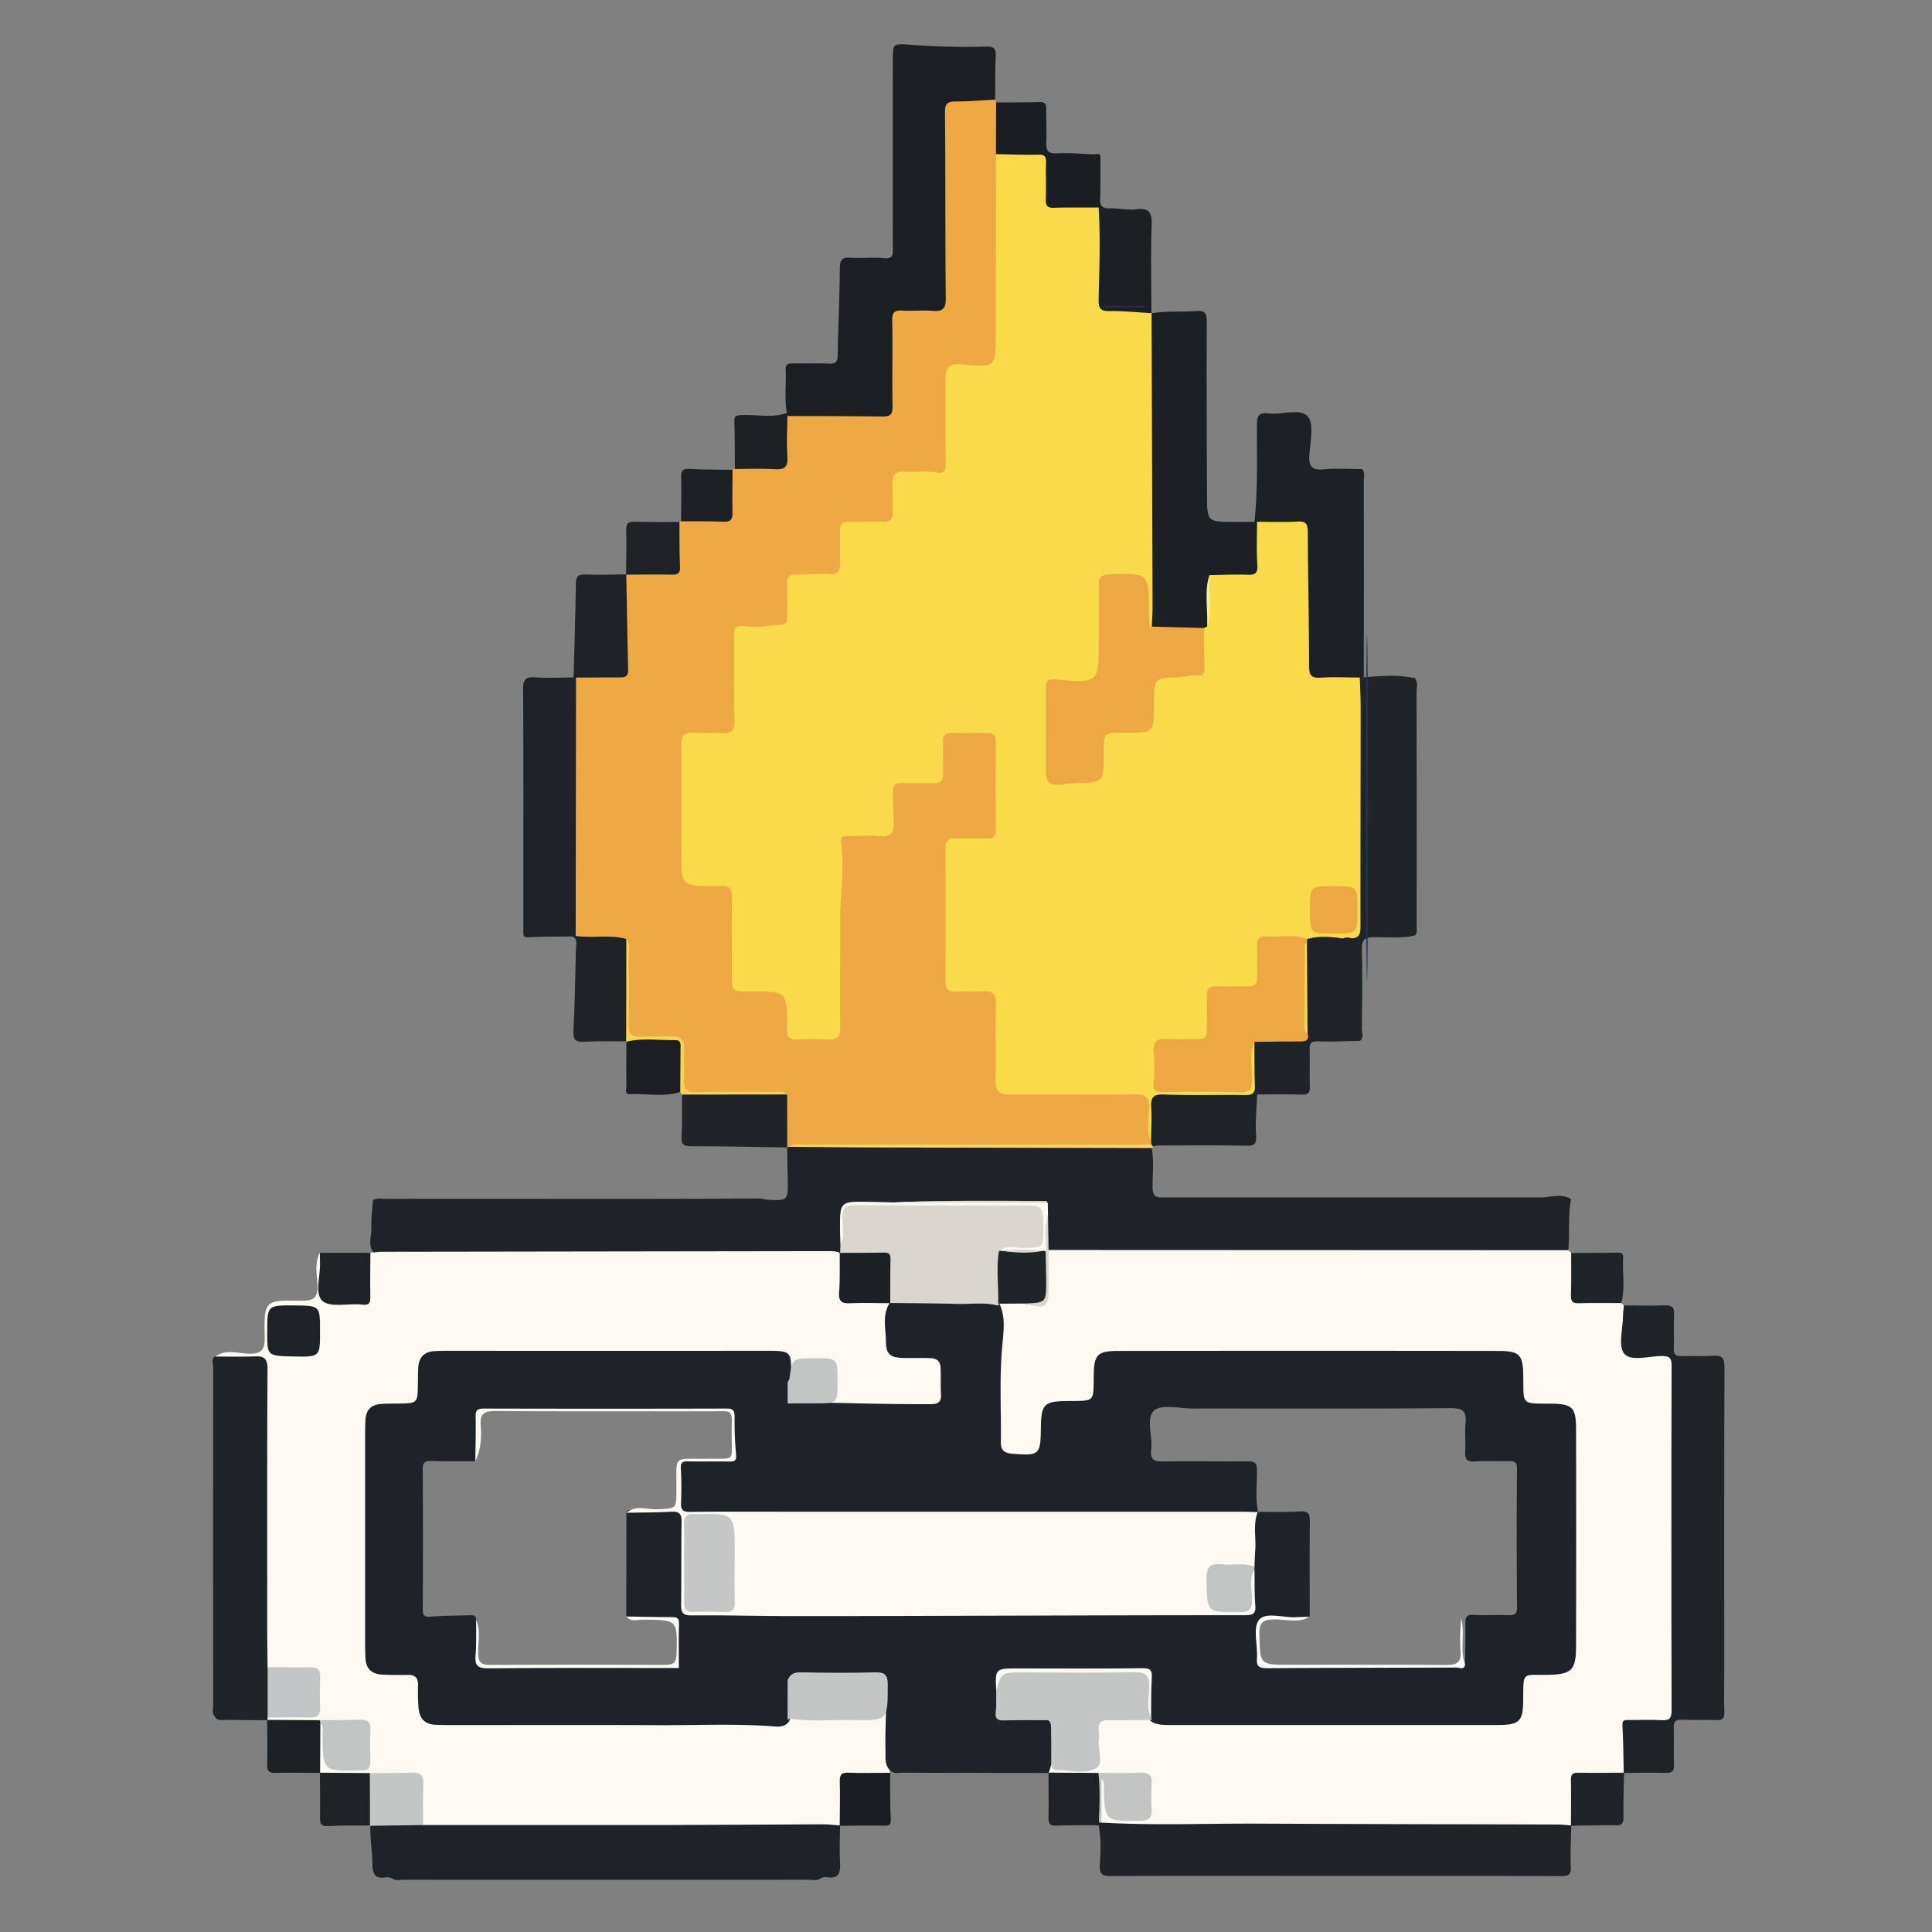 <svg id="Layer_1" data-name="Layer 1" xmlns="http://www.w3.org/2000/svg" viewBox="0 0 1451.34 1451.34"><rect x="0" y="0" width="1451.34" height="1451.34" fill="#808080" stroke="none"/><defs><style>.cls-1{fill:#eea844;}.cls-2{fill:#fcf9f2;}.cls-3{fill:#fcf9f3;}.cls-4{fill:#1d2328;}.cls-5{fill:#1a1f23;}.cls-6{fill:#1e2428;}.cls-7{fill:#1b2025;}.cls-8{fill:#1c2125;}.cls-9{fill:#202527;}.cls-10{fill:#1d2226;}.cls-11{fill:#1e2327;}.cls-12{fill:#1f2428;}.cls-13{fill:#191e23;}.cls-14{fill:#1c2024;}.cls-15{fill:#1f2328;}.cls-16{fill:#1e2328;}.cls-17{fill:#1d2327;}.cls-18{fill:#1b1f21;}.cls-19{fill:#1b2125;}.cls-20{fill:#1c2226;}.cls-21{fill:#1c2126;}.cls-22{fill:#181d20;}.cls-23{fill:#f9d666;}.cls-24{fill:#f8d155;}.cls-25{fill:#fbf9f2;}.cls-26{fill:#d8d6cf;}.cls-27{fill:#c3c6c5;}.cls-28{fill:#c3c5c5;}.cls-29{fill:#c1c5c4;}.cls-30{fill:#fcfcfc;}.cls-31{fill:#fcfcfb;}.cls-32{fill:#f8da4b;}.cls-33{fill:#c2c5c4;}.cls-34{fill:#c2c6c5;}.cls-35{fill:#c3c6c6;}.cls-36{fill:#eda844;}.cls-37{fill:#f6ed9d;}.cls-38{fill:#263055;}.cls-39{fill:#eda843;}.cls-40{fill:#2c2f64;}.cls-41{fill:#c4c7c6;}</style></defs><title>Logo512</title><path class="cls-1" d="M747.56,74.83l.72,2.11c5.92,8.58,2.48,18.32,3.34,27.51a51.29,51.29,0,0,1-.5,11.67c1.17,42.28.22,84.58.51,126.87,0,6.93.29,13.89-.2,20.81-.74,10.55-4.34,14-14.81,14.62-.66,0-1.33,0-2,.05-20.65.36-20.64.36-20.66,20.81,0,14.87.22,29.75-.1,44.61-.28,12.59-2.34,14.43-14.53,14.21-23.78-.44-23.78-.44-25.13,22.63-.68,11.56-3.39,14.22-15.21,14.78-5.28.25-10.57.16-15.86.2-5.83.05-8.3,2.79-8.38,8.52-.09,5.94.09,11.89-.41,17.83-.66,7.79-4.75,12-12.64,12.51-5.93.41-11.88.77-17.82.77-6.35,0-8.91,3-8.83,9.15.06,4.29,0,8.59-.14,12.88-.5,12-2.79,14.55-14.49,15.48-5.27.42-10.51,1.56-15.77,1.44-7.61-.18-9.46,3.65-9.38,10.47q.3,25.77,0,51.55c-.16,15.33-2.55,17.61-18,17.89-23.27.41-21.48-2.78-21.56,22.25-.08,24.45-.12,48.91,0,73.36.07,11.15.82,11.74,11.81,12.08,25.8.81,25.79.81,25.81,26.22,0,14.21.19,28.43-.05,42.63-.14,7.63,2.83,10.94,10.52,10.51,4.93-.27,9.91-.12,14.86.06,13.28.47,15.84,3.13,16.26,16.78.12,4,0,7.93.33,11.89.25,2.77.92,5.56,4,6.11a71.18,71.18,0,0,0,23.66.08c3.63-.57,4-3.92,4.17-7,.37-6.27.33-12.56.18-18.83-.87-38.31,1.41-76.58,1.47-114.88,0-7.13,3.43-10.22,10-10.85a127.93,127.93,0,0,1,17.83-.34c8.36.37,11.29-3.55,10.62-11.42a100.3,100.3,0,0,1-.12-13.87c.62-11,3.31-13.67,14.6-14.27,4.95-.27,9.91-.15,14.86-.26,5.29-.1,7.82-2.45,7.95-7.83.13-5.61.09-11.23.32-16.85.33-7.86,4-12.3,12.14-12.61,7.59-.3,15.19-.38,22.78,0,7,.39,11.23,3.93,11.47,11.06.72,21.14.64,42.29,0,63.43-.21,7.59-4.54,11.25-12,11.64-5.61.29-11.23.25-16.84.3-5.84.06-8.3,2.79-8.35,8.51-.22,30.08-.15,60.14,0,90.22,0,6.35,3,8.85,9.13,8.81,4.95,0,9.92-.13,14.87.25,9.93.75,12.86,3.44,13.33,13.46.65,13.86.15,27.75.24,41.63,0,3.64.24,7.29,0,10.9-.45,8.05,3.12,11.29,11.15,11.16,24.45-.41,48.91.08,73.36,0,5.95,0,11.89-.09,17.84.22,8,.41,12.07,4.1,11.9,12.47-.19,8.91-.16,17.83.28,26.75a6.09,6.09,0,0,1-2,3.16c-5,2.55-10.38,1.58-15.6,1.59-84.56.16-169.13-.16-253.69.21a6.59,6.59,0,0,1-3.64-1.17l.16.18c-4-4.24-3.28-9.6-3.65-14.76-.51-7,1.61-14.33-2-21-3.47-3.32-7.8-3.05-12.09-3.05-15.79,0-31.59.08-47.38,0-13.59-.08-15-1.61-15.14-15.57,0-3.62,0-7.24,0-10.86-.08-13.2-2.06-15.12-15.66-15.18-4.93,0-9.87-.12-14.8,0-7.93.12-11.22-3.76-11.18-11.53.07-16.12,0-32.24,0-48.36,0-4.29.27-8.61-2.81-12.15-6.09-4.57-13.13-2-19.71-2.65-5.36-.52-11.17.74-15.25-4.32-3.22-4.33-2.74-9.41-2.75-14.31q-.1-82.18,0-164.36c0-4.92-.39-10,2.82-14.28,5.86-6.24,13.57-4,20.57-4.12,16.93-.38,17.5-.27,16.1-17.4-1.19-14.51-1.9-29-1.64-43.52.09-4.64.13-9.31,3.67-13l-.19.2c9.18-6.58,19.67-2.73,29.55-3.67,3.56-.34,7.05.67,8.78.88-2.37-12.16-5.29-24.46,1.8-36.76a1.82,1.82,0,0,1,1.25-.51c6.13-4.55,13.25-2.89,20-3,14.51-.29,14.37-.16,14.7-15,.16-7.06-1.51-14.59,4-20.68a9.61,9.61,0,0,1,1.73-.61c6.89-5.79,15.15-3.17,22.84-3.5,12.39-.53,12.44-.56,13-12.89.34-8-2.24-16.62,3.51-23.9,4.27-3.25,9.3-3,14.24-3,16.82-.11,33.65-.24,50.46,0,8.16.14,11.06-3.12,10.95-11.1q-.35-25.23,0-50.46c.21-14.83,2.83-17.48,17.21-17.78,24.11-.5,22.31,3.35,22.37-23.4.08-37.93-.07-75.86.06-113.8.06-17,2.38-19.43,19.55-19.37C733.32,73.12,740.73,70.9,747.56,74.83Z"/><path class="cls-2" d="M787.65,1331.92l-.35-39.71c5.81.25,5.09,5,5.6,8.57.74,5.2.47,10.52.34,15.77-.16,6.45,2.22,9.39,9.11,9.72,18.56.9,19.11.63,19.38-18.46.24-17,2.39-19.31,19.61-19.15,8,.08,16.56-2.1,23.93,3.32q134.28.11,268.58.34c5.89,0,7.15-1.94,6.88-7.29-.41-8.24.3-16.54-.25-24.76-.4-6,1.87-7,7.22-6.76,8.57.43,17.19-.25,25.76.12,4.9.22,6.92-.61,6.91-6.24q-.3-91.68,0-183.36c0-4.88-1.53-6.15-6.17-6-8.91.33-17.86-.28-26.75.23-5.83.33-7.26-1.77-7-7.22.43-7.9-.51-15.91.29-23.76s-2.17-9-9.27-9c-84.58.25-169.15.15-253.73.14-14.86,0-29.74.24-44.59-.12-5.62-.13-7.92.65-7.7,7.25.33,10,4.47,23.59-1.68,29.2-5.46,5-18.84,1.79-28.66,1.19-7.62-.47-10.5,1.56-9.7,9.55s-.07,15.85.35,23.76c.27,4.87-.56,7-6.18,6.66-10.15-.65-23.58,3.37-29.66-1.71-6.31-5.27-2-19.17-1.84-29.27.34-28.07,1.21-56.13,1.86-84.19a2.23,2.23,0,0,1,.69-3.09c6.16-3.32,12.65-2.12,19.11-1.39,12.39,2.74,14.82.9,14.94-11.42.06-5.91-.07-11.81.07-17.71.09-3.64.21-7.3,3.75-9.64,4.93-2.53,10.28-2.14,15.53-2.14q178.56-.06,357.11,0c5.84,0,12-.9,16.91,3.71l2.17,2.13c5.44,6.58,3.14,14.46,3.46,21.82.5,11.61.7,11.75,12.47,12.31,7.32.34,15.21-2.17,21.72,3.48l1.92,1.74c5.08,7,3.82,15.21,3.61,23s2,11.22,10.51,11.37c25.31.43,25.31.75,25.32,26.55v227.72c0,4,.11,7.93-.13,11.88-.68,11.08-3.44,13.85-14.43,14.59-20.67,1.38-20.67,1.38-21.16,22.25-.12,5,0,10-3.79,13.93l.24-.24c-6.86,5.84-15.12,3.36-22.83,3.65-13,.48-13,.47-13.44,13.43-.29,7.7,2.19,16-3.65,22.82l.27-.24c-3.42,3.28-7.66,3.82-12,3.12-10.18-1.64-20.41-1.11-30.63-1.12q-145.57-.06-291.14-.07c-6.19,0-12.61,1-18.35-2.47-7.17-10.9-3.34-22.7-2.65-34.22a2.79,2.79,0,0,1,2.65-2.49c2,0,2.71,1.71,3.24,3.24,2,5.76,1.34,11.78,1.36,17.69,0,6.28,2.85,8.56,9,9,18.43,1.2,23.74-5,19.29-23.12-.73-3-2.07-5-5.12-5-10.44-.15-20.83-1.31-31.28-1.45-12.53.93-25.21,4.15-37.16-2.7Z"/><path class="cls-3" d="M668.7,978.74c.11,10.57.42,21.14.24,31.71-.08,5.06.15,7.7,6.81,7,9.14-1,18.48,0,27.72-.33,5-.18,7.11,1,6.92,6.48-.39,11.52-.12,23.06-.12,34.58-39,1-77.43-1.79-115.9-1.89-1.41,0-2.56-.24-2.68-2,6.25-5.49,13.85-3.07,20.89-3.35,12.44-.49,12.9-.69,13.09-12.79,0-2.64.05-5.28,0-7.91,0-1.65.32-4-1-4.67-7.11-3.67-14.75-1.22-22.17-1.38-4.22-.09-5.18,3.08-6,6.55-.68,3-.22,7-4.84,7.48-1.17-6.78,2.87-16-2-19.81-4-3.17-12.65-.28-19.24-.28q-122.34-.06-244.67-.34c-6.32,0-8.54,1.16-8.06,7.83.61,8.54-.41,17.19.07,25.74.33,5.89-1.87,7.15-7.24,6.89-8.56-.42-17.17,0-25.74-.18-4.55-.12-7,.3-7,6.17q.27,91.63-.17,183.26c0,5.08,1.05,6.88,6.49,6.55,9.21-.57,18.53.32,27.71-.47,6.25-.54,7.07,1.63,6.71,7-.52,7.9.34,15.89-.39,23.75-.67,7.18,2,8.32,8.6,8.3,78.59-.21,157.17,0,235.76-.18,9.67,0,19.42,3,29-.3.78-5.15,4.24-4.51,8.11-4.2,17.74,1.42,35.54.26,53.3.72,7.9.2,10.68-3.45,10.16-10.76-.1-1.31,0-2.63,0-4,0-13.59-.34-14-13.63-14-13.5-.08-27,.23-40.49-.13-6-.16-11.57,2-17.41,2.46-1.09-5.42-.26-8.14,6.65-8,20.8.5,41.63.33,62.44,0,5.63-.1,8.26.24,8.09,7.22-.55,22.78-.21,45.59-.22,68.38a2.42,2.42,0,0,0,0,1.85c-6.55,5.57-14.46,3.28-21.84,3.59-11.66.49-11.77.69-12.35,12.48-.39,8,2.39,16.6-3.69,23.75l.27-.27c-2.13,1.89-4.71,2.08-7.41,2.17-98.06,3.21-196.15,1.29-294.22,1.69-4,0-7.95-.18-11.46-2.43-6.08-7.09-3.46-15.66-3.76-23.64-.51-13.42-.39-13.55-14-13.68-7.55-.08-15.11.34-22.65-.46-9.13,1.09-18.27.55-27.41.41-3.68-.06-7.11-1-9.86-3.66l.2.2c-6.36-12.08-4.69-24.46-1.37-36.88,5.9-2.53,5.5,2.64,6.11,5.52,1.23,5.82.53,11.84.7,17.77.15,5.25,2.46,7.46,7.78,8,19,2,25.83-6.5,20.51-25.53-1.35-4.82-4.81-5-8.4-5a153.54,153.54,0,0,1-26.4-1.84c-13.08,2.27-26.15,4.67-38.78-1.9l.19.18a2.09,2.09,0,0,1,.38-3c7.66-4.27,16-2.07,24.07-2.49,10.63-.54,11.27-1,11.59-11.06.64-19.61.63-19.48-18.7-19.76-6.37-.09-13.24,1.52-18.7-3.65-3.2-5.48-2.44-11.55-2.45-17.44q-.09-92.18,0-184.34c0-3.31,0-6.61,0-9.92-.07-18.13-.08-18-17.85-18.34-5.83-.1-12,1.11-17.1-3.18,7.67-5.56,16.41-2.38,24.42-2.08,10.16.37,12.75-2.82,12.55-12.74-.56-27.21-.09-27.59,27.36-27.07,9.27.18,12.79-2.14,12.29-11.9-.41-7.93-2.32-16.3,1.66-24.06,5.55,6.58,3.12,14.48,3.45,21.85.52,11.75.7,12.37,12.37,12.34,19.73-.06,18.31,3.38,18.52-18.35.06-5.48-1-11.35,3.59-15.85l2.34-.35c4-3.83,9.16-3.22,14.05-3.37,105.91-3.3,211.84-1.68,317.77-2,5.9,0,12-.54,17.35,2.71a10.12,10.12,0,0,1,2.56,2.62c3,6.13,2,12.75,2.09,19.2.19,15.37.11,15.29,15.86,15.48,5.79.07,11.77-1,17.25,2C667.92,977.9,668.31,978.32,668.7,978.74Z"/><path class="cls-4" d="M631.1,941.29c-3-1.57-6.34-1.43-9.61-1.42q-167.49.23-335,.48c-2,0-3.94.31-5.92.47C276,935,279.32,928.33,279,922.1c-.38-6.8.71-13.68,1.16-20.52,3.4-1.94,7.1-1,10.65-1,92.93-.21,185.86.26,278.78-.28a15.62,15.62,0,0,1,5.83.87c16.58,1,16.58,1,16.31-15.65-.14-7.91-.31-15.82-.46-23.73a3.52,3.52,0,0,0,1.92-.31c2.22-.86,4.55-.59,6.85-.59h258c2.3,0,4.62-.26,6.86.53,2.23,10.1.81,20.33.9,30.49.06,5.56,2,8,7.49,7.62,1.31-.09-.33,0,1,0q141.71,0,283.4,0c7.54,0,15.27-3.44,22.53,1.32-2.43,12.67-.92,25.57-2.12,38.31L787.69,939c-5.59-7.44-1.79-16-3-24-.15-3.2.6-6.63-2.3-9.15-2.4-1.46-5-1.41-7.68-1.42q-46.43,0-92.84,0a24.88,24.88,0,0,0-8.73,1.35c-9.51,1.23-19.08.58-28.62.56-7.5,0-10.94,3.2-10.69,10.74.21,5.92,0,11.86,0,17.8A7.8,7.8,0,0,1,631.1,941.29Z"/><path class="cls-5" d="M747.56,74.83c-9.83.51-19.67,1.42-29.51,1.4-6.14,0-8.23,1.39-8.17,8.18.44,46.48.12,93,.58,139.45.08,7.89-2.15,10.28-9.79,9.65s-15.18.28-22.73-.21c-6.06-.39-7.81,1.47-7.69,7.67.38,21.42-.16,42.86.22,64.28.11,6.24-1.8,7.74-7.76,7.64-23.73-.39-47.47-.28-71.21-.36-1.11-.61-1.24-1.38-.39-2.32-2-10.81-.3-21.72-.89-32.55-.23-4.38,2.12-4.71,5.48-4.67,8.92.13,17.86-.21,26.76.18,5,.22,6.76-.94,6.83-6.39.28-21.79,1.51-43.57,1.59-65.36,0-6.85,2.22-8.17,8.36-7.78,8.22.52,16.58-.51,24.75.34,7.41.77,6.76-3.29,6.75-8.09q-.09-70.38,0-140.75c0-12.28,0-12.54,12.82-11.52A555.72,555.72,0,0,0,741,35c5.67-.14,7.32,1.55,7,7.13C747.49,53,747.67,63.93,747.56,74.83Z"/><path class="cls-6" d="M827.44,1369.16c39.51,2.25,79.06.59,118.59.78,74.83.36,149.67.43,224.5.66,3.28,0,6.56.47,9.84.72-.18,10.2-.88,20.43-.35,30.6.33,6.27-1.49,7.49-7.49,7.46-51.44-.25-102.89-.12-154.33-.13-61,0-122-.19-183,.08-7,0-9.49-1.09-9-8.85.62-9.69,1-19.58-.85-29.29a1.53,1.53,0,0,1-.48-1.42c.11-.49.23-.74.36-.74A1.89,1.89,0,0,1,827.44,1369.16Z"/><path class="cls-4" d="M317.84,1371q89.94,0,179.89,0c40.21-.07,80.41-.43,120.61-.57,4.25,0,8.49.6,12.74.91-.06,9.13-.62,18.28,0,27.37.53,8.25-1,13.22-10.72,11.35-1.15-.22-2.48.5-3.73.78-2.55,2.32-5.68,1.26-8.53,1.27q-152.58.09-305.15,0c-2.87,0-6,1-8.59-1.18-1.27-.26-2.62-.92-3.81-.71-8.76,1.57-10.74-2.06-10.83-10.61-.11-9.35-1.87-18.74-1.48-28.21.44-.43.89-.87,1.33-1.32C292.39,1367.07,305.2,1365.76,317.84,1371Z"/><path class="cls-6" d="M1219.78,1331.9c-.29-11.84-.28-23.7-1-35.52-.31-5.06,2.6-4.23,5.42-4.25,7.91,0,15.85-.38,23.73.1,5.81.36,7.82-1,7.8-7.38q-.36-129.57,0-259.14c0-5.66-1.63-7-7.15-7.07-9.81,0-23.33,4.33-28.4-1.71-4.83-5.77-1-18.81-.93-28.66,0-2.55.42-5.11.64-7.66,10.24,0,20.49.44,30.7,0,5.78-.24,7.27,1.74,7,7.22-.45,8.23.15,16.52-.21,24.76-.2,4.74,1.24,6.37,6.06,6.13,7.58-.37,15.23.41,22.77-.25,7.26-.64,9.29,1.39,9.26,9-.34,76-.2,151.93-.2,227.89,0,10.24-.25,20.49.09,30.72.16,4.78-1.34,6.27-6.11,6.07-8.57-.38-17.18.11-25.75-.26-4.73-.2-6.34,1.22-6.16,6,.34,9.23-.16,18.5.17,27.73.16,4.65-1.06,6.33-6,6.18C1240.92,1331.53,1230.34,1331.84,1219.78,1331.9Z"/><path class="cls-7" d="M865,235.34c11.09-1.86,22.34-.78,33.46-1.68,6.56-.53,8.11,1.36,8.08,8-.24,43.13,0,86.26.15,129.4.07,21,.1,21,20.92,21,4.94,0,9.88,0,14.82-.08a2.5,2.5,0,0,1,3.24,1c4.1,11.1,2.54,22.51,1.38,33.79-.66,6.45-6,7.77-11.57,8.31-7.44.74-15-.78-22.33,1.44-4.09,2.94-3.32,7.32-3.65,11.5-.62,7.95,2.07,16.23-2.28,23.84a8.91,8.91,0,0,1-3.21,1.82c-13.37,1.2-26.81,4.05-39.8-2.06-2.17-2.84-2-6.2-2.06-9.49-1.5-70.95-.81-141.91-.87-212.86,0-4.28-.08-8.63,2.29-12.5Z"/><path class="cls-6" d="M201.06,1290.26l-.22,2c-10.16-.08-20.32-.1-30.47-.29-3.1-.06-6.69,1.31-8.92-2.29-2.39-2.53-1.3-5.66-1.3-8.51q-.09-127.22,0-254.44c0-2.67-1.66-6,1.74-8.06l.12.4c9.9,0,19.81.22,29.69-.14,7.11-.26,9.31,2.06,9.27,9.62-.37,64.74-.23,129.47-.21,194.21,0,9.9.16,19.81.24,29.71A47,47,0,0,1,201.06,1290.26Z"/><path class="cls-8" d="M944.27,392l-1.89-.05c2.53-24,1.76-48,1.84-72.05,0-6.76.64-10.35,8.78-9.33,10,1.24,23.58-4.09,29.3,2.13,5,5.42,2,18.81,1.35,28.6-.6,8.64,1.38,12.24,10.85,11.29s19.12-.2,28.69-.2c2.47,2.49,1.33,5.63,1.34,8.46q.06,73.61,0,147.22a5.74,5.74,0,0,1-2.58,2.77c-10.37,3.11-20.94,1.85-31.44,1.21-5.69-.35-8.89-3.84-9.7-9.51a38.11,38.11,0,0,1-.51-6.9c1.15-29.08-2.82-58-2.16-87.1.28-12.25-.56-12.5-12.94-12.94C958.11,395.35,950.54,397.29,944.27,392Z"/><path class="cls-9" d="M1021.5,509l2.33-.18c13.15-.92,26.32-2.41,39.4.74l-.21-.7-.7.21c3.37,3.16,1.79,7.31,1.8,10.9q.26,88.11.09,176.23c0,2.22.72,4.68-1.3,6.53-10.05,2.36-20.29,1.32-30.42,1.31-7,0-9.67,1.46-9.44,9.21.58,19.8.2,39.64,0,59.45,0,3.06,1.78,6.6-1.4,9.24-4.19-3.82-3.48-9-3.54-13.81-.18-14.76-.15-29.52,0-44.28.05-6.62-.53-13.06-3.1-19.23,5.9-12.57,3.88-26,3.52-39-1.32-48.53-.28-97.05-.49-145.58C1018,516,1018.49,512.09,1021.5,509Z"/><path class="cls-10" d="M432.72,509q-.14,97-.26,194.07a1.44,1.44,0,0,1-2.42.39c-10.86.16-21.75,0-32.57.64-5.06.32-4.31-2.38-4.31-5.29q0-10.87,0-21.75c0-53.08.18-106.15-.21-159.22,0-7.6,2-9.5,9.25-9,9.51.65,19.11.11,28.67.09A1.07,1.07,0,0,1,432.72,509Z"/><path class="cls-11" d="M1015.4,704.86c6.14.12,6.28,4.25,6.26,8.89-.1,22.73,0,45.46,0,68.19-10.47.17-21,.74-31.4.34-5.43-.21-6.65,1.55-6.47,6.53.33,9.17-.17,18.36.2,27.53.2,4.88-1.52,6.06-6.13,5.93-11.14-.31-22.29-.11-33.44-.12-5.57-12.76-3-25.85-1.56-38.89,6.57-6.51,14.95-3.22,22.56-4.14,4.65-.56,10.29,1.48,12.7-4.88,2.17-15.62.43-31.29,1-46.91.21-6.19-.29-12.4.39-18.59a9.15,9.15,0,0,1,1.4-3.43,7.84,7.84,0,0,1,3-2.14c7.71-1.56,15.51-.54,23.27-.8C1010.06,702.51,1013.13,702.34,1015.4,704.86Z"/><path class="cls-12" d="M591.29,822.17,591.4,862c-23.93-.36-47.87-1-71.8-.93-5.81,0-8.05-1-7.65-7.34.66-10.45.3-21,.37-31.47,13.6-2.28,27.29-.83,40.93-.88C565.92,821.32,578.65,820.12,591.29,822.17Z"/><path class="cls-13" d="M748.16,115.8l.12-38.86c10.9-.06,21.79,0,32.68-.27,4-.1,5,1.39,5,5.16-.18,8.25.39,16.53,0,24.77-.26,6,.82,9,8,8.62,9.19-.51,18.47.34,27.71.76,1.9.08,5-1.63,5.05,2.45-1.54,12.71,1.07,25.58-1.39,38.27-11.64,5.3-23.73,3.13-35.64,1.72-5.42-.64-6.82-5.55-7.32-10.37a157,157,0,0,1-.4-18.66c.09-6.69-2.79-9.57-9.44-9.36-4.57.15-9.17.1-13.76-.15C754.8,119.66,750.84,119.36,748.16,115.8Z"/><path class="cls-14" d="M825.28,155.9c.83-12.48-1.63-25.08,1.43-37.47-.07,10.18,0,20.37-.29,30.55-.15,5.2,1.12,7.77,7.1,7.5,6.52-.29,13.22,1.57,19.62.76,10.13-1.28,12.34,2.37,12,12.07-.79,22-.21,44-.19,66l.08-.09c-12.55,5.25-25.15,1.82-37.62-.18-4-.63-5.2-5-5.35-8.72-.88-21.12-.85-42.25,0-63.37A11.28,11.28,0,0,1,825.28,155.9Z"/><path class="cls-15" d="M944.29,782.64l.09,39.51c-.36,10.19-1.43,20.42-.81,30.55.41,6.54-.82,8.18-7.46,8-22-.46-44.1-.21-66.15-.18a21.42,21.42,0,0,0-3.83.69,2.38,2.38,0,0,1-1.33-1.76,1.85,1.85,0,0,0-.15-1.68c-1.45-9.49,0-19.06-.75-28.54-.62-7.57,3-9.92,9.77-9.93,17.12,0,34.24,0,51.35-.05,12.27-.07,14.09-2.13,14.44-14.38.21-7.15-1.47-14.49,1.6-21.45A2.35,2.35,0,0,1,944.29,782.64Z"/><path class="cls-16" d="M430,703.49l2.42-.39c12.63,1.87,25.56-1.27,38.09,2.27,1.85,18.87.38,37.78.8,56.67.13,6.19,0,12.39.14,18.59l-.94,1.65c-10.56,0-21.14-.32-31.67.26-6.41.35-8.4-1.31-8.07-8,1-20.43,1.43-40.89,1.86-61.35C432.74,709.87,434.41,705.76,430,703.49Z"/><path class="cls-17" d="M432.72,509c-.61,0-1.23-.07-1.84-.07.61-23.44,1.44-46.88,1.7-70.32.07-5.6,1.58-7.28,7.17-7.07,10.22.39,20.48,0,30.72-.08.44,23.91.78,47.82,1.39,71.72.14,5.26-2.56,5.75-6.7,5.71C454.35,508.81,443.53,509,432.72,509Z"/><path class="cls-18" d="M511,820.32c-12.47,4-25.27,1-37.9,1.65-4.2.21-2.52-3.89-2.56-6.11-.15-11.19,0-22.39,0-33.58l-.13.32c2-3.74,5.51-3,8.71-3,8.56,0,17.11,0,25.67,0,3.48,0,7.69.32,7.7,4.28C512.52,796,515.29,808.34,511,820.32Z"/><path class="cls-19" d="M591.11,310.21l.39,2.32c-.07,10.18-.76,20.41,0,30.53.61,8.19-2.49,9.86-9.88,9.4-9.82-.62-19.71-.15-29.56-.15-.11-11.87.05-23.76-.44-35.62-.2-4.83,1.82-4.67,5.58-4.87C568.49,311.24,580,314.28,591.11,310.21Z"/><path class="cls-20" d="M510.41,392.14c.1,11.17-.08,22.36.42,33.52.22,4.94-1.4,6.13-6,6-11.49-.25-23,0-34.51,0,.08-11.12.46-22.25.09-33.35-.17-5.38,1.68-6.57,6.68-6.4C488.16,392.31,499.29,392.1,510.41,392.14Z"/><path class="cls-6" d="M1180.1,1371.56c0-11.45.26-22.91,0-34.36-.09-4.33,1.25-5.61,5.54-5.52,11.45.24,22.91,0,34.37,0-.19,11.13-.65,22.27-.44,33.4.09,4.78-1.31,6.21-6,6.14C1202.39,1371,1191.25,1371.41,1180.1,1371.56Z"/><path class="cls-8" d="M200.65,1292l39.51.24c.8.25,1.15.63,1,1.13s-.3.83-.51.83l-.19,37.64c-11.1,0-22.21-.35-33.3,0-5.27.18-6.6-1.58-6.46-6.6C201,1314.23,200.72,1303.13,200.65,1292Z"/><path class="cls-21" d="M550.32,352.92c-.06,10.52-.37,21.06-.07,31.57.15,5.31-1,7.73-7,7.42-10.52-.52-21.09-.23-31.63-.28.07-10.86.34-21.71.1-32.56-.1-4.61.27-7.16,6-6.81C528.62,352.91,539.48,352.74,550.32,352.92Z"/><path class="cls-22" d="M630.81,1371.55c.06-11.1.36-22.21.06-33.3-.13-5,1.19-6.79,6.46-6.58,10.44.4,20.9.08,31.36.06.09,11.47-.17,23,.44,34.4.24,4.4-.65,5.44-4.9,5.36C653.09,1371.27,642,1371.5,630.81,1371.55Z"/><path class="cls-20" d="M240.3,1331.68l37.54.26c6.23,13.2,6.08,26.41.09,39.64l.28-.24c-10.52.09-21.06-.23-31.53.44-5.72.36-6.36-1.92-6.27-6.63C240.61,1354,240.37,1342.84,240.3,1331.68Z"/><path class="cls-20" d="M825.53,1369l-.2,2.17c-10.58,0-21.16-.12-31.71.28-4.84.18-6.16-1.4-6-6.12.29-11.23,0-22.47,0-33.7l37.64.22C827.23,1344.24,826.6,1356.62,825.53,1369Z"/><path class="cls-6" d="M1217.93,978.87c-10.57,0-21.14-.21-31.7.12-4.72.15-6.29-1.19-6.12-6,.36-10.55.15-21.13.17-31.7l34.52-.24c2.37,0,4.76-.09,4.54,3.44C1218.6,955.92,1221,967.5,1217.93,978.87Z"/><path class="cls-10" d="M278.25,941.17c-.05,10.88-.26,21.77-.08,32.65.08,4.66-.39,6.92-6.26,6.23-10.08-1.2-23.49,2.53-29.59-2.7-6.29-5.39-1.39-19.16-1.94-29.25-.12-2.3,0-4.61-.06-6.92Z"/><path class="cls-23" d="M866.46,861.75a5.16,5.16,0,0,0-1.64.69q-103.73-.21-207.47-.45c-21.39-.06-42.79-.32-64.19-.49,3.46-2.93,7.61-1.54,11.4-1.54q122.22-.12,244.43,0c5.27,0,10.54-.28,15.81-.43l1.34,1.75S866.46,861.75,866.46,861.75Z"/><path class="cls-24" d="M511,820.32c.08-10.82.18-21.64.23-32.47,0-2.88.69-6.52-3.8-6.46-12.35.18-24.79-1.87-37.05,1.21q.06-38.61.13-77.23c3.62,4.35,1.69,9.5,1.77,14.24.26,16.46.39,32.93-.06,49.38-.19,7.13,1.65,10.31,9.32,9.75,7.86-.57,15.8.07,23.69-.16,6.39-.19,8.91,2.67,8.73,8.91-.23,7.89.28,15.82-.16,23.69-.38,6.76,1.83,9.31,8.91,9.16,19.41-.4,38.85-.19,58.27-.06,3.47,0,7.32-1.26,10.27,1.89l-79,.08Z"/><path class="cls-4" d="M1098.2,1224.41c-1.07.47-.2,1.36-.19,2C1098.06,1225.74,1098.11,1225.07,1098.2,1224.41Z"/><path class="cls-4" d="M1183.94,1073.71c0-16.49-2.67-19.07-18.88-19.24-22.66-.25-20.44,1.37-20.77-21.21-.23-15.66-2.84-18.4-18.73-18.42q-142.68-.2-285.35,0c-15.84,0-18.36,2.7-18.59,18.51-.29,20.18,1.32,18.93-19.81,19.12-17.56.16-19.69,2.39-19.88,20.25-.22,20.24-1.15,20.93-21.56,19.33-5.65-.44-8.56-2.47-8.5-8.35.29-24.09-1.16-48.18,1-72.26.92-10.44,2.7-21.05-1.72-31.23a10.06,10.06,0,0,0-7.54-4.28c-23.71-1.21-47.42-1.69-71.12.28a7.36,7.36,0,0,0-3.54,1.71c-6.62,9.29-3.5,19.83-3.42,29.8.08,9.64,3.29,12.13,12.83,12.39,6.94.19,13.87-.14,20.81.17,4.82.21,7.19,2.44,7.41,7.31.3,6.61-.08,13.23.29,19.82.31,5.57-1.87,7.4-7.48,7.42-31.38.12-62.74-.76-94.1-1.53-3.07-.07-5.91-.52-8.31-2.62-3.48-4.3-1.35-9.62-2.58-14.33-.42-21.83,1.93-21.65-21.74-21.62q-116,.13-232,0c-4.63,0-9.25,0-13.88.23-7.89.4-12.12,4.37-12.57,12.35-.22,4-.23,7.92-.28,11.88-.17,15-.17,15-14.76,15.18-4.29,0-8.58,0-12.88.3-7.52.51-11.35,4.5-11.76,12-.19,3.3-.24,6.6-.24,9.9q0,79.31,0,158.61c0,3.63.06,7.26.3,10.9.5,7.53,4.54,11.3,12,11.83,6.61.47,13.22.36,19.82.28,5.51-.06,7.74,2.33,7.62,7.74a166.06,166.06,0,0,0,.36,16.84c.65,8.24,4.74,12.69,13.2,12.92,4,.11,7.92.2,11.89.2,51.55,0,103.09-.2,154.64.08,29.39.15,58.8-1.32,88.17,1,4,.32,8-.22,10.56-4,3.68-9.52,1.25-19.59,2.58-29.34,1.21-6.06,5.87-6.25,10.64-6.26,16.43,0,32.86.24,49.29-.11,7.7-.16,10.47,2.92,10.53,10.47.12,16.1-1.14,32.18-.7,48.28.13,4.83-.68,10,3.47,13.85,3,3,6.84,1.8,10.35,1.82q54.32.19,108.65.22c5.34-13,3.12-26.19,1.3-39.41-5.68-5.48-12.86-3.63-19.49-3.74-17.75-.3-17.76-.14-18.13-17.32-1.18-16.07-1.18-16.07,14.42-16.09,13.43,0,26.89,1.63,40.19,1.34,14.32-.31,28.66,1.41,43-.71,11.73-1.73,12.8.28,13.21,12,.28,8.12-1.83,16.46,1.81,24.3a7.83,7.83,0,0,0,2.77,2c4.07,1.64,8.4,1.54,12.68,1.55q122.87.06,245.72,0c16.41,0,19-2.69,19.11-19,.18-21.84-.83-18.25,18.68-18.66,17.64-.37,20.93-3.52,21-21Q1184.13,1155.45,1183.94,1073.71Zm-639.67,23.18c-8.24-.23-16.53.4-24.74-.2-7.67-.56-10,2.71-9.54,9.76.34,5.26.08,10.55.06,15.83-.07,12.2-.07,12.2-11.8,12.22-7.59,0-15.18,0-22.77,0-1.78,0-4.1-.87-4.92,1.88l-.07,77.9c9.91,3.28,20.1,1.14,30.15,1.33,6.13.11,9.12,1.3,8.53,8.18a163.72,163.72,0,0,0-.05,20.78c.22,5-1.32,7-6.67,7q-68.81-.24-137.61,0c-5.47,0-6.55-2.23-6.56-7.06,0-9.21.89-18.45-.57-27.63-.1-3.85-2.69-3.6-5.44-3.49-9.56.37-19.16.26-28.68,1.07-5,.43-6.07-1-6-5.74.17-35,.23-70-.05-105-.05-5.68,2.16-6.35,6.9-6.21,10.88.33,21.78.17,32.67.21,2.66-9.93,2.46-20.1,2.24-30.22-.14-6.41,2.32-8.51,8.78-8.49q87.62.32,175.23,0c5.39,0,7.78,1.3,7.48,7.14a184.52,184.52,0,0,0,.07,23.75C551.27,1095.38,549.36,1097,544.27,1096.89Zm595.35,110c.05,5.39-1.52,6.68-6.59,6.45-8.57-.39-17.2.3-25.76-.24-5.54-.35-6.59,1.74-6.48,6.67.22,10.23-.12,20.47-.24,30.71a6.59,6.59,0,0,1-2.55-3.33,7.69,7.69,0,0,1-1.46,2.3c-5.19,5.53-15.6,1.87-23.7,1.91-39.23.22-78.47-.1-117.7.27-7.68.07-10.85-1.83-9.95-9.85s-3.32-18.77,1.58-24c5.38-5.71,16.23-1.26,24.65-2,4.15-.39,8.52,1.26,12.46-1.28,0-23.76-.2-47.53.11-71.29.07-5.81-1-8.19-7.44-7.79-10.45.65-21,.29-31.44.34,0,0,0,.1,0,.16l-.25-.16h.23c-2.13-10.4-.83-20.92-.85-31.36,0-5.21-1.46-6.67-6.64-6.62-21.15.22-42.3-.26-63.44.1-6.94.11-10.36-1-9.38-9,1.24-10-4.17-23.61,2.21-29.3,5.58-5,18.84-1.49,28.71-1.49,64.77,0,129.54.2,194.31-.27,9.42-.07,11.78,2.78,10.91,11.43-.69,6.86.24,13.89-.25,20.79-.42,5.84.93,8.32,7.42,7.82,8.21-.63,16.51,0,24.77-.21,4.52-.13,6.81.27,6.75,6.15C1139.26,1138.18,1139.33,1172.55,1139.62,1206.92Z"/><path class="cls-25" d="M470.56,1136.42c7.21-6.23,15.73-2.22,23.57-2.65,13.95-.76,13.88-.22,14-13.93.26-27.75-3.76-23.61,24.21-24,20-.28,17.39,2.53,17.32-17.28-.07-21.44,2.9-18.29-18.21-18.35-53.1-.15-106.22.16-159.32-.25-8.83-.07-11.68,2.47-11,11.15.7,9.06.08,18.2-4.07,26.65.12-11.21.5-22.43.25-33.63-.11-4.84,1.42-6,6.11-6q91.09.23,182.2,0c4.61,0,6.25,1.09,6.22,6a282.44,282.44,0,0,0,1.12,28.65c.48,5.06-1.79,5.18-5.49,5.13-10.23-.13-20.47.11-30.7-.12-4.27-.1-5.59,1.09-5.31,5.59.52,8.56.46,17.17.15,25.74-.19,5.16,1.54,6.68,6.74,6.62,22.44-.29,44.89-.15,67.33-.15q173.28,0,346.57,0c4.28,0,8.57.24,12.87.38l-.26-.17c-3.76,9.4-1.14,19.21-1.9,28.8-.33,4.18-.4,8.39-.59,12.59-7.71,2.73-15.7,1.13-23.54,1.38-6.25.2-9.11,2.84-8.79,9,.05,1,0,2,0,3-.31,16.38,5.42,20.71,21.53,16.63,3.56-.9,4.83-2.92,5.15-6.18.42-4.27-.07-8.59.49-12.83.47-3.61-.35-8.21,5.19-9,.15,8.91-.1,17.85.6,26.71.5,6.25-1.56,7.45-7.55,7.45-73,0-146,.28-219,.47-41.29.11-82.58.26-123.86.2-24.43,0-48.87-.75-73.29-.51-7.15.07-7.72-3-7.64-8.67.28-20.47,0-41,.35-61.42.11-6.1-1.64-8.16-7.83-7.79C493,1136.25,481.76,1136.18,470.56,1136.42Z"/><path class="cls-26" d="M631.1,941.29l.27-6.17c1.4-7.86.58-15.79.53-23.67,0-5,1.3-6.93,6.64-7,46.5-.87,93-1,139.49-.94,5.83,0,8.3,1.89,7.75,8.07a159.14,159.14,0,0,0-.1,18.79c.21,6.81-3.24,9.24-9.58,9.77-7.46.62-15.16-1.79-22.32,1.72-1.62,8.18.15,16.39-.38,24.56-.29,4.59,0,9.27-3.49,13a1.38,1.38,0,0,1,.09,1.44c-10.28-2.82-20.78-1-31.18-1.34-16.7-.48-33.41-.5-50.12-.71l.06.24c-5.56-6.56-3.29-14.48-3.6-21.87-.49-11.74-.67-11.92-12.44-12.4-7.4-.31-15.3,1.92-21.89-3.56Z"/><path class="cls-27" d="M865.27,1292c-10.87.09-21.74.39-32.61.19-5.57-.1-7.9,1.95-7.28,7.53a33.25,33.25,0,0,1,0,6.91c-.69,7.42,3.68,18.31-1.83,21.56-8.38,4.93-19.82,1.52-29.95,1.45-4.23,0-3.91-3.7-3.94-6.65,0-7.24.1-14.49-.08-21.74-.07-3.11,1.23-6.72-2.27-9-10.89,0-21.78-.15-32.65.15-4.83.13-7.32-.75-6.65-6.39.61-5.2.26-10.52.34-15.78,1.68-15.71,1.68-15.7,17.87-15.71,28.2,0,56.39,1.54,84.61.2,13.12-.62,13-.11,13.2,12.77.11,7.54-.9,15.12.72,22.62C864.92,1290.7,865.09,1291.34,865.27,1292Z"/><path class="cls-27" d="M591.69,1262.28c1.7-4.49,4.68-6.13,9.72-6,18.76.35,37.54.53,56.29,0,7.79-.21,9.24,2.82,9.22,9.82-.09,26.31.13,26.47-26.36,26-15.79-.27-31.64,1.37-47.39-1.08-.44-.07-1,.75-1.53,1.16Z"/><path class="cls-28" d="M591.69,1038.23a8.63,8.63,0,0,0,1.34-2.56c2.05-15.24,2-15.25,18.33-15.33,17.76-.09,17.76-.09,17.81,17.43.06,16.45.06,16.45-16.77,16.45-6.91,0-13.81,0-20.71.08Z"/><path class="cls-29" d="M942.36,1179.14c-4.27,7-1.77,14.77-1.76,22.11,0,7-1.48,9.83-9.27,9.85-24.94.06-24.5.39-25-24.7-.19-9.3,2.76-12.37,11.66-11.27,8.09,1,16.49-1.63,24.39,2C942.36,1177.81,942.36,1178.47,942.36,1179.14Z"/><path class="cls-30" d="M983.88,1214.52c-8.27,4.94-17.31,2-25.91,2s-12.22,1.62-11.94,11.34c.64,22.76.11,22.75,23,22.74,39.2,0,78.4-.23,117.6.15,8.19.08,11.21-2.27,10.55-10.56-.65-8.13-.14-16.36.41-24.57,3.23,11.47-1.19,23.54,3,34.9-.83,4.33-4.25,2.14-6.33,2.15-47.49.23-95,.16-142.49.51-6.07,0-8-1.46-7.53-7.59.66-9.82-3.3-22.7,1.57-28.73,5.09-6.3,18.5-1.34,28.24-2C977.29,1214.65,980.59,1214.63,983.88,1214.52Z"/><path class="cls-31" d="M357.71,1216.89c3.58,8.22,1.33,16.86,1.48,25.27.11,6.42,2.16,8.56,8.61,8.53q65.77-.33,131.55,0c6.09,0,8.73-1.35,8.9-8.16.63-25.73.88-25.62-24.79-25.83-4.34,0-9.33,2-13-2.37,11.2.18,22.41.47,33.62.46,3.72,0,6.17.11,6,5-.34,11.16-.11,22.34-.11,33.25-48.38,0-95.89-.22-143.39.21-7.95.07-9.93-2.27-9.35-9.69C358,1234.74,357.61,1225.8,357.71,1216.89Z"/><path class="cls-2" d="M864.74,1290.07c-3.66-7.16-1.69-14.84-1.46-22.18.27-8.6-1.81-12-11.35-11.75-27.91.68-55.84.22-83.77.21-15.85,0-15.85,0-19.82,13.84-.77-16.79-.77-16.84,16.11-16.85,31.2,0,62.4.25,93.59-.17,6.27-.09,7.55,1.53,7.19,7.37C864.62,1270.35,864.86,1280.22,864.74,1290.07Z"/><path class="cls-32" d="M942.3,782.73c.1,10.88-.06,21.77.4,32.64.24,5.56-1.54,7.31-7.15,7.23-20.44-.31-40.91.36-61.33-.4-8.38-.32-9.83,2.64-9.4,9.92.5,8.53-.07,17.12-.17,25.69-3.35-8.27-1.72-16.95-1.41-25.36s-2.82-10.5-10.83-10.4c-31,.38-62-.12-93,.23-8.45.1-11.82-2.33-11.56-11.23.56-18.81-.24-37.67.37-56.48.26-8.2-2.73-10.42-10.27-9.84-6.56.52-13.22-.2-19.8.2-6.21.38-7.93-2.25-7.9-8.12q.28-49.54,0-99.1c0-6.12,2.11-8.2,8.07-7.91,7.58.36,15.2-.11,22.79.13,5.09.16,7-1.82,7-6.95q-.25-32.7,0-65.41c0-5.07-1.84-7.14-7-7q-12.87.36-25.76,0c-5.13-.15-7.12,1.86-7,7,.24,7.92-.12,15.86.1,23.78.15,5.13-1.93,7.11-7,7-7.93-.23-15.86.13-23.78-.11-5.11-.15-7.21,1.79-6.92,7,.39,7.24.13,14.53.61,21.76.49,7.47-1,12-10.11,11.13-7.86-.75-15.84-.15-23.77-.11-3.11,0-6.38.13-5.71,4.62,2.89,19.33-.65,38.57-.59,57.86.09,27.09-.26,54.18,0,81.27.07,6.76-1.81,9.6-8.93,9.11a206.08,206.08,0,0,0-22.78,0c-5.73.24-9-1.42-8.14-7.75a14.53,14.53,0,0,0,0-2c-.28-26.42-.28-26.42-27.21-26.27-14.36.07-14.35.07-14.35-14.36,0-18.83-.24-37.67.12-56.49.12-6.58-2.21-9.14-8.6-8.34a29.06,29.06,0,0,1-4,0c-25.58-.07-25.51-.07-25.42-26.15.1-26.43.27-52.86-.08-79.28-.1-7.15,1.62-10.37,9.34-9.74,7.22.6,14.55-.29,21.78.25s8.94-2.46,8.82-9.16c-.35-21.13-.07-42.28-.2-63.42,0-5.79.29-8.79,8.17-7.71,8.95,1.22,18.32-.55,27.5-1.15,4.21-.28,4.07-3.58,4.08-6.59,0-7.93.25-15.87-.06-23.78-.22-5.66,2.13-7.55,7.59-7.42,7.9.19,15.84-.76,23.7-.21,6.94.48,8.73-2.48,8.56-8.61-.23-7.92.14-15.86-.1-23.78-.16-5.14,1.89-7.09,7-6.95,8.25.22,16.53-.3,24.77.07,6.16.28,8.2-2.18,7.88-8.11-.37-6.58.31-13.23-.15-19.81-.5-7.09,1.56-10.42,9.34-9.77,7.54.64,15.37-.86,22.73.48,7.89,1.44,7.92-2.17,7.86-7.85-.18-20.48-.12-41-.09-61.44,0-10.06,3-12.76,12.86-11.81C748,276,747.93,276,748,251.56q.07-67.89.21-135.76c10.53.17,21.08.65,31.6.37,5-.14,6.16,1.49,6,6.11-.3,9.22.15,18.46-.19,27.68-.17,4.74,1.36,6.27,6.11,6.13,11.19-.33,22.39-.16,33.59-.19,1.39,23,.47,46,0,68.94-.14,6.64,1.19,9,8.31,8.87,10.47-.22,21,1,31.46,1.54q.38,110.34.71,220.66c0,4.93-.37,9.87-.56,14.8-.75,5.2-2.9,1.79-3.7.33-2.65-4.84-1.93-10.28-2-15.52-.16-21.69-.12-21.48-21.26-20.47-6.71.32-9.43,2.85-9.41,9.52,0,16.83.08,33.66,0,50.49-.11,17.32-2,19.17-19.4,19.37-21.82.25-20.15-3.3-20.24,20,0,12.21-.08,24.42,0,36.63.12,14,1,14.82,14.64,14,2-.12,4-.22,5.94-.28,15.92-.46,15.92-.46,16-16.85.1-21.34.1-21.34,21.14-20.92,2.3.05,4.62-.12,6.92,0,6.6.35,9.7-2.44,9.6-9.26s-.14-13.86.22-20.79c.37-7.11,4-10.85,11.11-11.3,5.26-.32,10.54-.63,15.8-.86,7.73-.34,11.51-3.46,10.63-11.62a98.47,98.47,0,0,1-.13-12.86c.08-3.23-.36-6.78,3.42-8.57l2.29-1.06c2.49-12.82-.82-25.9,1.72-38.73,9.47-.12,19-.58,28.41-.24,5.73.21,8-.87,7.59-7.39-.73-10.74-.22-21.56-.23-32.35,10.19,0,20.41.38,30.57-.19,6.38-.36,7.5,2,7.53,7.82.16,33.54.94,67.08,1,100.62,0,6.65,1.33,9.31,8.52,8.84,9.83-.63,19.73-.12,29.59-.09.22,7.55.64,15.1.63,22.65,0,54.66-.21,109.33-.12,164,0,5.19-.38,9-6.62,9.22-2.26-.66-4.52-.91-6.73.21a77.94,77.94,0,0,0-25.09,0h-.85l-.77.34c-8.05,2.88-16.39,1.15-24.58,1.36-6.62.17-9.69,2.64-9.52,9.43.15,5.6.1,11.23-.24,16.84-.44,7.14-4.22,10.72-11.3,11.19-5.61.37-11.23.39-16.83.29-6.84-.13-9.46,3.08-9.31,9.65.14,5.6.24,11.23-.17,16.83-.71,9.57-3.28,12.2-12.72,13-6.25.49-12.54.16-18.81.31-5.36.12-7.36,2.69-7.9,7.92-2.54,24.53-2.65,24.52,21.69,24.51,11.23,0,22.48-.3,33.69.09,8.25.28,11.24-3.21,10.88-11.14-.26-5.91-.59-11.92.74-17.77C938.13,785.43,938.55,782.42,942.3,782.73Z"/><path class="cls-6" d="M749.91,979.35c.33-13.28-1.7-26.58.58-39.83a3.24,3.24,0,0,1,3-.49c10.42,0,20.84.9,31.24-.59a2.82,2.82,0,0,1,1.84,2.72c0,9.85-.46,19.7.18,29.49.47,7.34-1.77,10.43-9.25,9.24-2.55-.41-5.24.33-7.77-.67Z"/><path class="cls-33" d="M825.53,1369c.41-12.39,1-24.78-.33-37.15,10.54,0,21.08.25,31.59-.22,6.63-.29,8.76,2.28,8.33,8.61a150.38,150.38,0,0,0,0,18.75c.35,6.15-1.52,8.65-8.24,8.77-27.16.49-27.16.71-27.64-26.75a6.07,6.07,0,0,0-1.78-4.8v32.93l-1,.1Z"/><path class="cls-26" d="M769.78,979.22c16.17-.64,16.21-.64,16.1-17.48,0-7.25-.26-14.5-.41-21.74-.19-8.92-3.63-18.06,1.81-26.59q.21,12.81.41,25.63.06,13.86.1,27.71C787.82,982.37,785.72,983.82,769.78,979.22Z"/><path class="cls-34" d="M277.93,1371.58l-.09-39.64c10.57-.07,21.16.16,31.71-.33,6.65-.3,8.65,2.35,8.41,8.66-.37,10.23-.11,20.48-.12,30.72Z"/><path class="cls-35" d="M201.06,1290.26l0-37.83c10.85,0,21.7.25,32.54.09,5.1-.08,7.06,2,6.9,7-.24,7.56-.32,15.14,0,22.68.29,5.93-1.8,8.25-7.89,8C222.11,1289.92,211.58,1290.23,201.06,1290.26Z"/><path class="cls-10" d="M221.1,980.67c19.31.15,19.31.15,19.31,19.44s0,19.28-19.87,18.89-19.83-.4-19.8-18.25C200.77,980.52,200.77,980.52,221.1,980.67Z"/><path class="cls-7" d="M630.83,941.15c11.17,0,22.35,0,33.52-.19,4.17-.08,4.69,1.85,4.61,5.42-.26,10.86-.16,21.73-.2,32.6-9.87,0-19.75-.48-29.58,0-6.55.36-9.43-.9-8.83-8.31C631.16,960.91,630.73,951,630.83,941.15Z"/><path class="cls-29" d="M240.69,1294.24c-.18-.65-.36-1.31-.53-2,10.2-.09,20.41,0,30.61-.35,5.52-.2,7.72,1.85,7.52,7.4-.29,7.89-.24,15.8-.09,23.7.09,5-1.7,7.52-6.93,6.86a5.46,5.46,0,0,0-1,0c-27.57.9-27.53.9-28-26.21C242.25,1300.5,243.29,1297,240.69,1294.24Z"/><path class="cls-2" d="M787.28,913.41c-3.35,8.68-1,17.74-1.81,26.59a1.66,1.66,0,0,1-1.15-.48,161.59,161.59,0,0,1-32.91,0l-.45.24-.47-.19c6-4.81,13-1.82,19.48-2.08,13.72-.54,13.74-.18,13.79-14.12.07-17.84.07-17.84-17.5-17.84-40.91,0-81.83.17-122.74-.21-8.07-.07-11.2,2-10.74,10.47.35,6.39,1.83,13.14-1.41,19.38-.11-3.59-.29-7.17-.32-10.76-.15-21.92-.14-21.93,21.46-21.57,6.47.11,12.93.27,19.4.41,31.89-1.52,63.8-.35,95.71-.57,6.48,0,13.11-1.36,19.5,1C787.17,906.88,787.23,910.14,787.28,913.41Z"/><path class="cls-26" d="M787.12,903.61l-115.21-.41c38-1.55,76-1.26,114-.94C786.32,902.26,786.72,903.14,787.12,903.61Z"/><path class="cls-36" d="M904.49,471.77c.07,9.83,0,19.66.27,29.48.1,4.26-.36,6.68-5.84,6.11-4.46-.46-9.09,1.21-13.66,1.39-18.31.73-18.31.65-18.31,19.47,0,22.41,0,22.41-22.24,22.19-15.63-.15-15.63-.15-15.56,15.38.11,22,.11,22-22,22.6a61.13,61.13,0,0,0-6.87.64c-12.14,1.73-14.63-.37-14.62-12.39,0-19.47.13-38.94,0-58.41-.05-5.71,0-8.51,7.86-7.8,31.86,2.89,31.89,2.47,31.91-29.07,0-13.86.24-27.73,0-41.58-.12-5.77,1.47-8,7.71-8.26,30-1.11,29.93-1.29,30,28.57,0,3.57.28,7.14.48,10.71,0,.14.52.38.79.35a2.47,2.47,0,0,0,.87-.44Z"/><path class="cls-37" d="M908.5,432c-.83,12.9,2.32,26-1.72,38.73C907.55,457.81,904.45,444.74,908.5,432Z"/><ellipse class="cls-38" cx="1026.93" cy="606.79" rx="0.79" ry="130.26"/><path class="cls-39" d="M942.3,782.73c-4.1,9.14-1.6,18.76-1.68,28.11-.06,7.27-2,9.83-9.55,9.63-19.14-.5-38.3-.33-57.45-.13-5.13.06-7.75-.48-7-6.84a113.78,113.78,0,0,0,.08-22.75c-.77-8.58,2.78-10.94,10.76-10.32,7.55.58,15.18,0,22.77.15,4.63.1,6.54-1.83,6.45-6.46-.17-8.59.18-17.18-.12-25.75-.2-5.58,2-7.69,7.49-7.47,7.59.3,15.2-.16,22.78.13,5.46.21,7.82-1.71,7.58-7.39-.33-7.58.15-15.19-.16-22.77-.22-5.5,1.78-8.08,7.4-7.53,10.09,1,20.45-2,30.33,2.06a4,4,0,0,1-.21,1.88c-1,23-1.89,46.07.47,69.09,1.57,5.29-1.43,6-5.7,6-10.74,0-21.48.15-32.22.24Z"/><path class="cls-32" d="M982.21,776.37a4.51,4.51,0,0,1-2.08-4.2q0-30.69.09-61.39c0-1.17,1-2.33,1.52-3.5Q982,741.83,982.21,776.37Z"/><path class="cls-9" d="M983.57,705.07c8.36-2.32,16.71-1.15,25.08,0Z"/><path class="cls-40" d="M860.74,230.78H829.8l0-.78h31C860.73,230.26,860.74,230.52,860.74,230.78Z"/><path class="cls-41" d="M513.93,1174.09c0-9.58.27-19.17-.1-28.74-.24-6.11,2.11-8.59,8.06-7.88a6.54,6.54,0,0,0,1,0c29.06-.64,29-.64,29,28.41,0,12.56-.23,25.11.07,37.66.14,5.62-2,7.68-7.46,7.48-7.92-.29-15.86-.33-23.78-.06-5.36.19-6.88-2.24-6.79-7.13.19-9.91.06-19.83.06-29.74Z"/><path class="cls-36" d="M984.05,683.12c0-17.5,0-17.5,17.83-17.45s17.82.05,17.83,17.66c0,18,0,18-18.47,18C984.09,701.3,984.09,701.3,984.05,683.12Z"/><path class="cls-26" d="M751.41,939.47a205.46,205.46,0,0,1,32.91,0C773.35,941.85,762.38,941.06,751.41,939.47Z"/></svg>